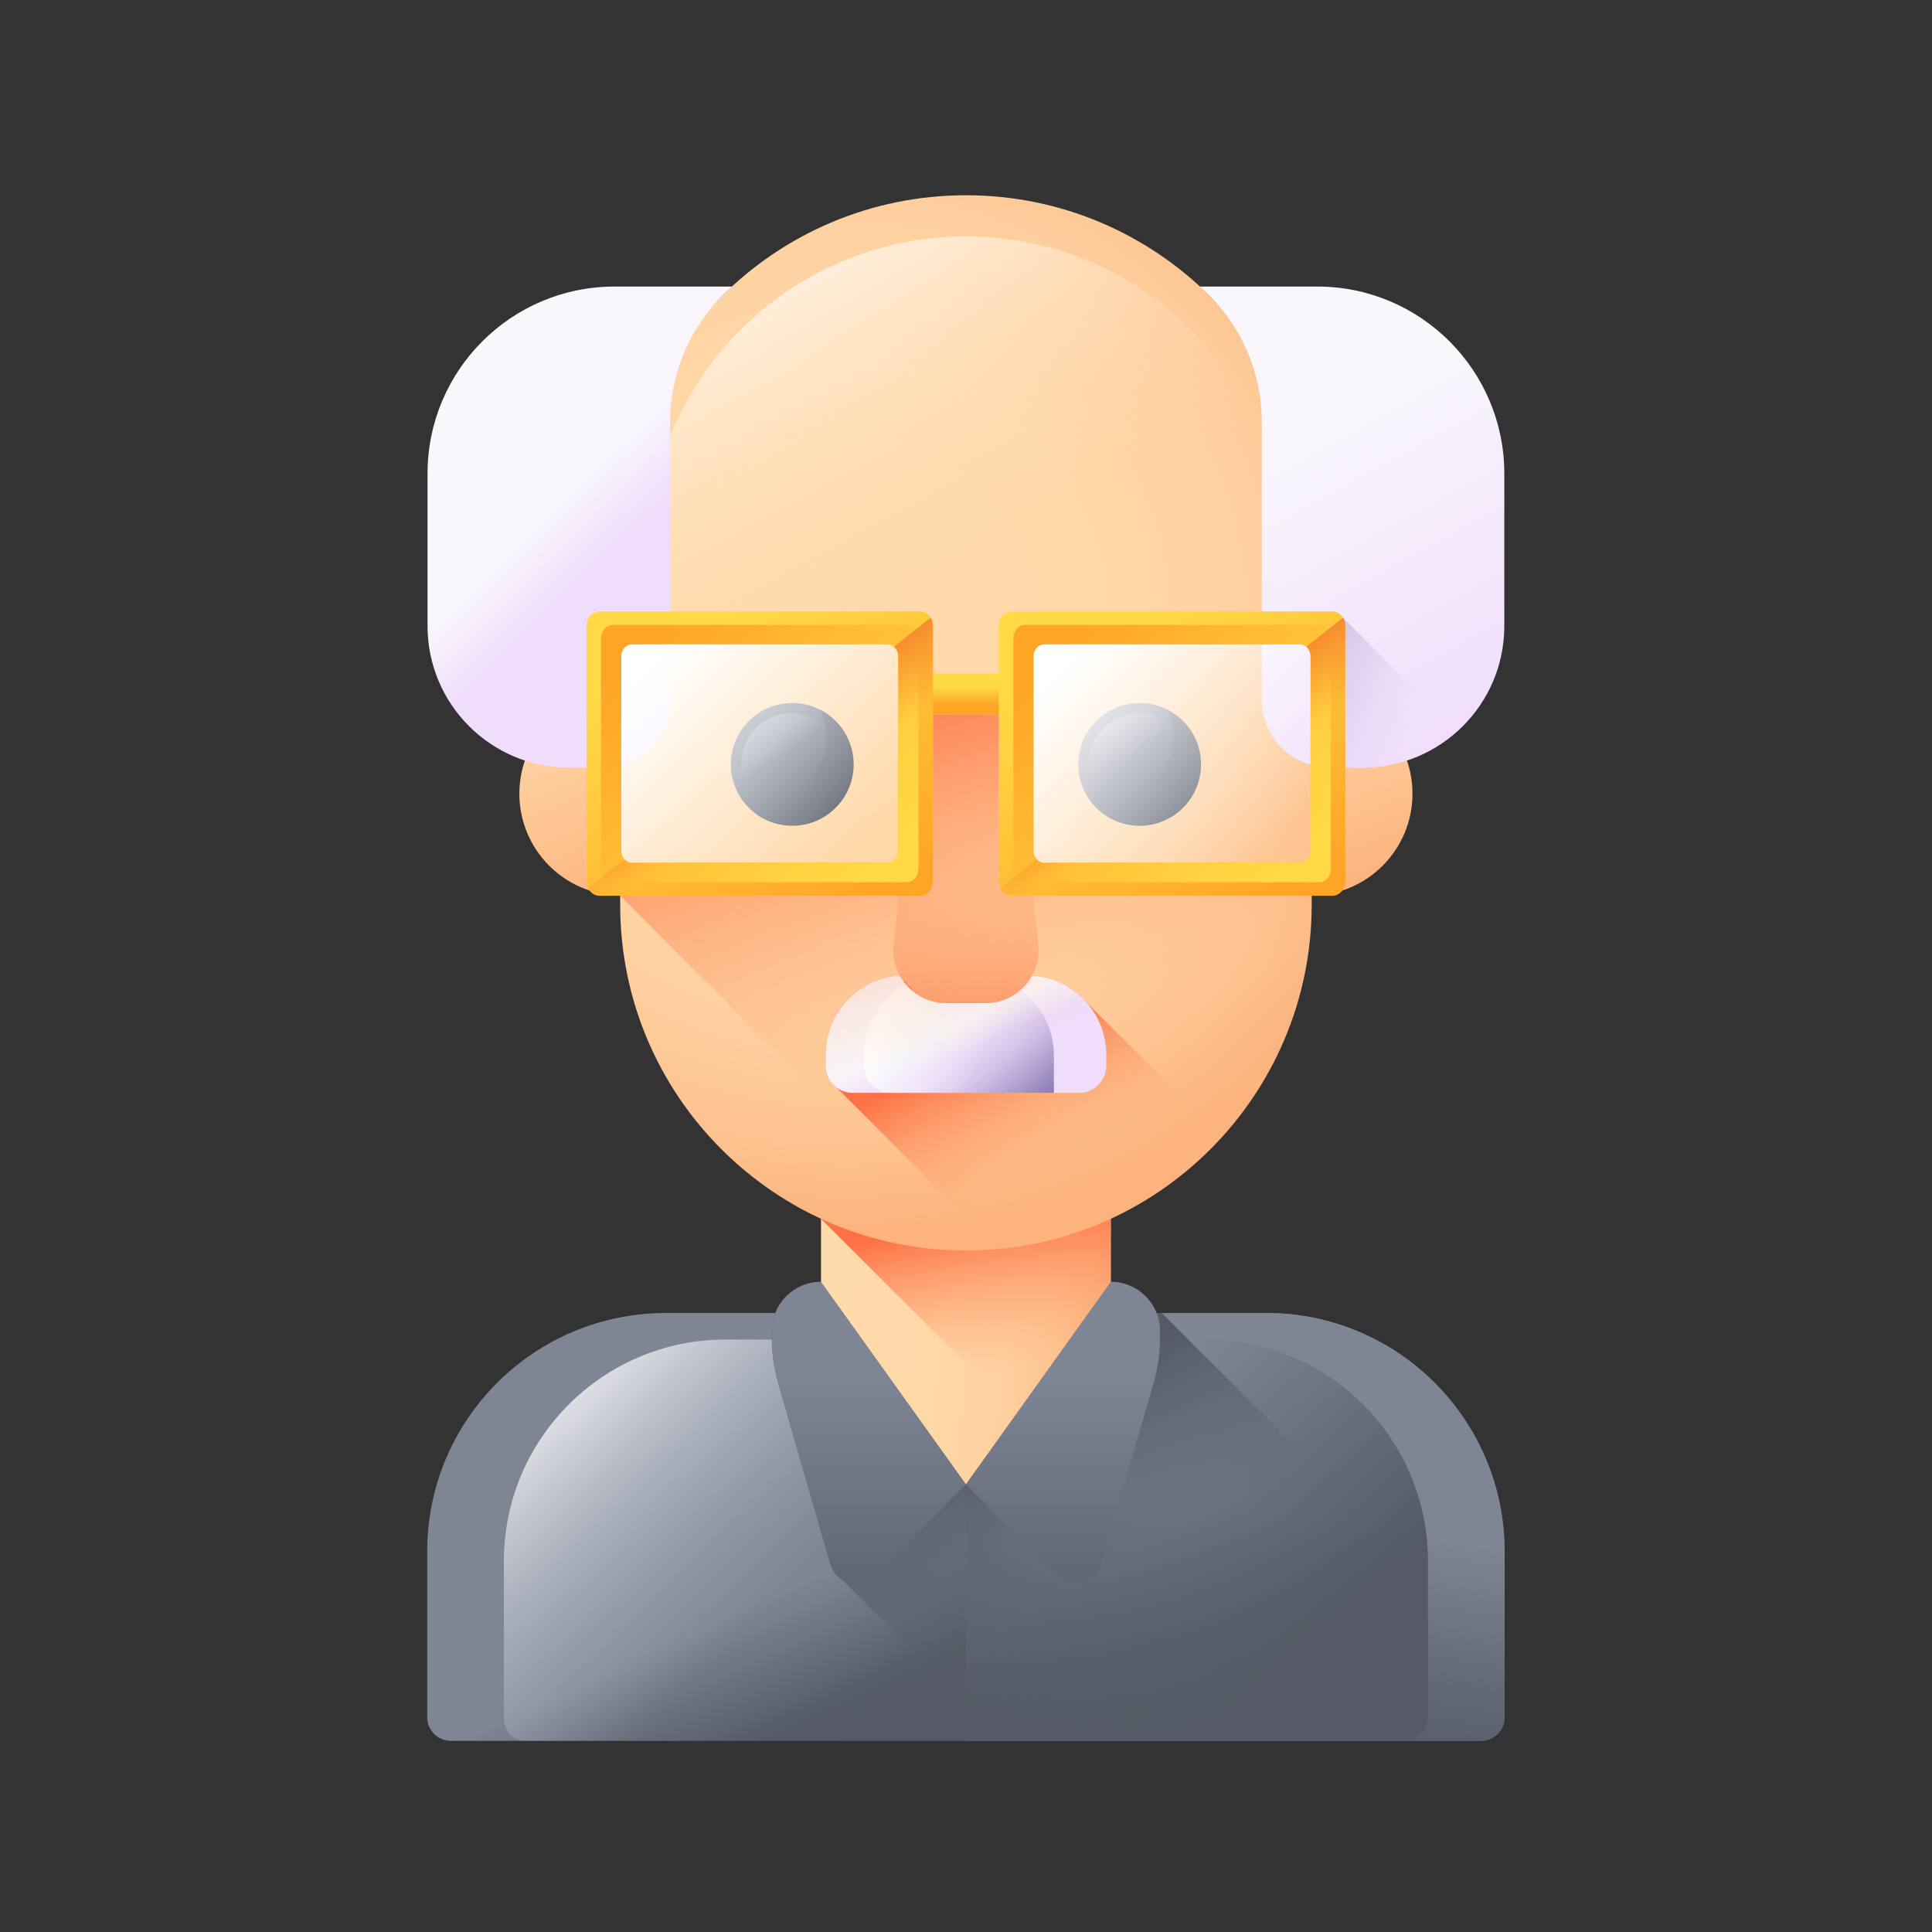 <svg xmlns="http://www.w3.org/2000/svg" width="376" height="376" viewBox="0 0 376 376">
  <rect x="0" y="0" width="376" height="376" fill="#333333" stroke="none"/>
  <defs>
    <linearGradient id="parent-a" x1="46.297%" x2="62.631%" y1="49.879%" y2="64.068%">
      <stop offset="0%" stop-color="#7E8595"/>
      <stop offset="100%" stop-color="#555A66"/>
    </linearGradient>
    <linearGradient id="parent-b" x1="50.515%" x2="40.094%" y1="45.715%" y2="99.863%">
      <stop offset="0%" stop-color="#7E8595"/>
      <stop offset="58.16%" stop-color="#646977"/>
      <stop offset="100%" stop-color="#555A66"/>
    </linearGradient>
    <linearGradient id="parent-c" x1="34.616%" x2="-7.27%" y1="45.917%" y2="28.265%">
      <stop offset="0%" stop-color="#BEC3D2" stop-opacity="0"/>
      <stop offset="22.1%" stop-color="#C5C9D7" stop-opacity=".221"/>
      <stop offset="53.43%" stop-color="#D7DAE3" stop-opacity=".534"/>
      <stop offset="90.14%" stop-color="#F6F6F8" stop-opacity=".901"/>
      <stop offset="100%" stop-color="#FFF"/>
    </linearGradient>
    <linearGradient id="parent-d" x1="53.95%" x2="90.066%" y1="54.166%" y2="69.934%">
      <stop offset="0%" stop-color="#555A66" stop-opacity="0"/>
      <stop offset="100%" stop-color="#555A66"/>
    </linearGradient>
    <linearGradient id="parent-e" x1="51.483%" x2="28.282%" y1="54.034%" y2="29.626%">
      <stop offset="0%" stop-color="#555A66" stop-opacity="0"/>
      <stop offset="100%" stop-color="#555A66"/>
    </linearGradient>
    <linearGradient id="parent-f" x1="1.644%" x2="96.289%" y1="41.549%" y2="53.438%">
      <stop offset="0%" stop-color="#FFDAAA"/>
      <stop offset="42.13%" stop-color="#FFD8A8"/>
      <stop offset="65.19%" stop-color="#FED1A0"/>
      <stop offset="83.59%" stop-color="#FDC592"/>
      <stop offset="99.51%" stop-color="#FCB47F"/>
      <stop offset="100%" stop-color="#FCB37E"/>
    </linearGradient>
    <linearGradient id="parent-g" x1="61.857%" x2="48.575%" y1="67.622%" y2="6.513%">
      <stop offset="0%" stop-color="#FCB37E" stop-opacity="0"/>
      <stop offset="100%" stop-color="#FF7044"/>
    </linearGradient>
    <linearGradient id="parent-h" x1="27.641%" x2="67.799%" y1="-7.868%" y2="96.067%">
      <stop offset="0%" stop-color="#FFDAAA"/>
      <stop offset="57.52%" stop-color="#FDC592"/>
      <stop offset="100%" stop-color="#FCB37E"/>
    </linearGradient>
    <radialGradient id="parent-i" cx="32.812%" cy="40.614%" r="87.581%" fx="32.812%" fy="40.614%" gradientTransform="matrix(1 0 0 .655 0 .14)">
      <stop offset="0%" stop-color="#FFDAAA"/>
      <stop offset="42.13%" stop-color="#FFD8A8"/>
      <stop offset="65.19%" stop-color="#FED1A0"/>
      <stop offset="83.59%" stop-color="#FDC592"/>
      <stop offset="99.51%" stop-color="#FCB47F"/>
      <stop offset="100%" stop-color="#FCB37E"/>
    </radialGradient>
    <linearGradient id="parent-j" x1="45.133%" x2="29.143%" y1="36.247%" y2="-8.926%">
      <stop offset="0%" stop-color="#FFDAAA" stop-opacity="0"/>
      <stop offset="100%" stop-color="#FFF"/>
    </linearGradient>
    <linearGradient id="parent-k" x1="31.293%" x2="96.05%" y1="31.293%" y2="96.05%">
      <stop offset="0%" stop-color="#7E8595"/>
      <stop offset="100%" stop-color="#555A66"/>
    </linearGradient>
    <linearGradient id="parent-l" x1="43.093%" x2="-.364%" y1="40.044%" y2="-22.601%">
      <stop offset="0%" stop-color="#BEC3D2" stop-opacity="0"/>
      <stop offset="31.83%" stop-color="#C2C7D5" stop-opacity=".318"/>
      <stop offset="60.82%" stop-color="#CDD1DE" stop-opacity=".608"/>
      <stop offset="88.61%" stop-color="#DFE3ED" stop-opacity=".886"/>
      <stop offset="100%" stop-color="#E9EDF5"/>
    </linearGradient>
    <linearGradient id="parent-m" x1="49.051%" x2="121.602%" y1="67.445%" y2="-67.492%">
      <stop offset="0%" stop-color="#555A66" stop-opacity="0"/>
      <stop offset="100%" stop-color="#555A66"/>
    </linearGradient>
    <linearGradient id="parent-n" x1="49.049%" x2="121.602%" y1="67.445%" y2="-67.492%">
      <stop offset="0%" stop-color="#555A66" stop-opacity="0"/>
      <stop offset="100%" stop-color="#555A66"/>
    </linearGradient>
    <linearGradient id="parent-o" x1="64.844%" x2="34.877%" y1="69.08%" y2="27.959%">
      <stop offset="0%" stop-color="#FCB37E" stop-opacity="0"/>
      <stop offset="100%" stop-color="#FF7044"/>
    </linearGradient>
    <linearGradient id="parent-p" x1="42.923%" x2="56.066%" y1="46.498%" y2="58.687%">
      <stop offset="0%" stop-color="#F9F7FC"/>
      <stop offset="100%" stop-color="#F0DDFC"/>
    </linearGradient>
    <linearGradient id="parent-q" x1="52.272%" x2="108.005%" y1="54.994%" y2="87.509%">
      <stop offset="0%" stop-color="#F0DDFC" stop-opacity="0"/>
      <stop offset="28.89%" stop-color="#C8B7E0" stop-opacity=".289"/>
      <stop offset="59.15%" stop-color="#A595C8" stop-opacity=".592"/>
      <stop offset="83.95%" stop-color="#8F81B8" stop-opacity=".84"/>
      <stop offset="100%" stop-color="#8779B3"/>
    </linearGradient>
    <linearGradient id="parent-r" x1="53.346%" x2="7.904%" y1="52.949%" y2="41.194%">
      <stop offset="0%" stop-color="#E9EDF5" stop-opacity="0"/>
      <stop offset="100%" stop-color="#FFF"/>
    </linearGradient>
    <linearGradient id="parent-s" x1="50%" x2="50%" y1="28.462%" y2="130.874%">
      <stop offset="0%" stop-color="#FCB37E" stop-opacity="0"/>
      <stop offset="100%" stop-color="#FF7044"/>
    </linearGradient>
    <linearGradient id="parent-t" x1="49.508%" x2="58.798%" y1="40.449%" y2="55.564%">
      <stop offset="0%" stop-color="#F9F7FC"/>
      <stop offset="100%" stop-color="#F0DDFC"/>
    </linearGradient>
    <linearGradient id="parent-u" x1="42.204%" x2="68.808%" y1="25.22%" y2="101.24%">
      <stop offset="0%" stop-color="#F9F7FC"/>
      <stop offset="100%" stop-color="#F0DDFC"/>
    </linearGradient>
    <linearGradient id="parent-v" x1="74.407%" x2="-88.674%" y1="84.708%" y2="-12.292%">
      <stop offset="0%" stop-color="#F0DDFC" stop-opacity="0"/>
      <stop offset="28.89%" stop-color="#C8B7E0" stop-opacity=".289"/>
      <stop offset="59.15%" stop-color="#A595C8" stop-opacity=".592"/>
      <stop offset="83.95%" stop-color="#8F81B8" stop-opacity=".84"/>
      <stop offset="100%" stop-color="#8779B3"/>
    </linearGradient>
    <linearGradient id="parent-w" x1="50%" x2="50%" y1="31.314%" y2="78.36%">
      <stop offset="0%" stop-color="#FFDA45"/>
      <stop offset="100%" stop-color="#FFA425"/>
    </linearGradient>
    <linearGradient id="parent-x" x1="24.057%" x2="86.666%" y1="14.057%" y2="100.803%">
      <stop offset="0%" stop-color="#FFDA45"/>
      <stop offset="100%" stop-color="#FFA425"/>
    </linearGradient>
    <linearGradient id="parent-y" x1="92.521%" x2="5.452%" y1="84.474%" y2="13.884%">
      <stop offset="0%" stop-color="#FFDA45"/>
      <stop offset="100%" stop-color="#FFA425"/>
    </linearGradient>
    <linearGradient id="parent-z" x1="58.941%" x2="18.478%" y1="61.498%" y2="7.501%">
      <stop offset="0%" stop-color="#F92814" stop-opacity="0"/>
      <stop offset="100%" stop-color="#C1272D"/>
    </linearGradient>
    <linearGradient id="parent-A" x1="91.95%" x2="6.052%" y1="83.073%" y2="15.351%">
      <stop offset="0%" stop-color="#FFF" stop-opacity="0"/>
      <stop offset="100%" stop-color="#FFF"/>
    </linearGradient>
    <linearGradient id="parent-B" x1="57.884%" x2="31.906%" y1="60.206%" y2="-5.445%">
      <stop offset="0%" stop-color="#FCB37E" stop-opacity="0"/>
      <stop offset="100%" stop-color="#FF7044"/>
    </linearGradient>
    <linearGradient id="parent-C" x1="50%" x2="50%" y1="30.18%" y2="123.026%">
      <stop offset="0%" stop-color="#7E8595"/>
      <stop offset="100%" stop-color="#555A66"/>
    </linearGradient>
  </defs>
  <g fill="none" transform="translate(83 38)">
    <path fill="url(#parent-a)" d="M163.4,217.533 L46.57,217.533 C20.927,217.533 0.139,238.321 0.139,263.964 L0.139,296.201 C0.139,298.741 2.198,300.8 4.737,300.8 L205.234,300.8 C207.774,300.8 209.833,298.741 209.833,296.201 L209.833,263.964 C209.833,238.321 189.044,217.533 163.4,217.533 Z"/>
    <path fill="url(#parent-b)" d="M104.985,300.8 L205.233,300.8 C207.773,300.8 209.832,298.741 209.832,296.201 L209.832,263.964 C209.832,238.321 189.044,217.533 163.4,217.533 L104.985,217.533 L104.985,300.8 Z"/>
    <path fill="url(#parent-c)" d="M166.706,222.701 L58.192,222.701 C34.374,222.701 15.066,242.009 15.066,265.827 L15.066,296.529 C15.066,298.888 16.978,300.8 19.337,300.8 L205.233,300.8 C207.773,300.8 209.832,298.741 209.832,296.201 L209.832,265.827 C209.832,242.009 190.524,222.701 166.706,222.701 Z"/>
    <path fill="url(#parent-d)" d="M151.778,222.701 L43.264,222.701 C19.446,222.701 0.138,242.009 0.138,265.827 L0.138,296.529 C0.138,298.888 2.05,300.8 4.409,300.8 L190.306,300.8 C192.845,300.8 194.904,298.741 194.904,296.201 L194.904,265.827 C194.904,242.009 175.596,222.701 151.778,222.701 Z"/>
    <path fill="url(#parent-e)" d="M143.107,217.533 L67.879,217.533 C67.454,218.615 67.213,219.79 67.213,221.023 L67.213,222.355 C67.213,225.315 67.629,228.259 68.448,231.103 L78.629,266.446 C79.019,267.799 79.869,268.824 80.926,269.477 L112.25,300.8 L205.233,300.8 C207.773,300.8 209.832,298.741 209.832,296.201 L209.832,284.257 L143.107,217.533 Z"/>
    <path fill="url(#parent-f)" d="M110.338,250.854 L99.633,250.854 C87.013,250.854 76.782,240.623 76.782,228.003 L76.782,196.533 L133.187,196.533 L133.187,228.003 C133.188,240.623 122.957,250.854 110.338,250.854 Z"/>
    <path fill="url(#parent-g)" d="M133.188,228.003 L133.188,196.533 L76.783,196.533 L76.783,199.191 L123.949,246.357 C129.555,242.193 133.188,235.523 133.188,228.003 Z"/>
    <circle cx="37.899" cy="116.466" r="19.823" fill="url(#parent-h)"/>
    <circle cx="172.071" cy="116.466" r="19.823" fill="url(#parent-h)"/>
    <path fill="url(#parent-i)" d="M104.985,205.373 C67.822,205.373 37.696,175.247 37.696,138.084 L37.696,67.29 C37.696,30.127 67.822,2.84217094e-14 104.985,2.84217094e-14 C142.148,2.84217094e-14 172.275,30.127 172.275,67.29 L172.275,138.084 C172.275,175.247 142.148,205.373 104.985,205.373 Z"/>
    <path fill="url(#parent-j)" d="M104.985,197.358 C70.723,197.358 42.947,169.583 42.947,135.321 L42.947,70.052 C42.947,35.79 70.722,8.015 104.985,8.015 C139.247,8.015 167.022,35.79 167.022,70.052 L167.022,135.321 C167.022,169.583 139.247,197.358 104.985,197.358 Z"/>
    <circle cx="71.182" cy="110.765" r="11.946" fill="url(#parent-k)"/>
    <circle cx="71.182" cy="110.765" r="9.97" fill="url(#parent-l)"/>
    <path fill="url(#parent-m)" d="M76.525,100.079 C77.331,101.686 77.785,103.501 77.785,105.422 C77.785,112.02 72.437,117.368 65.839,117.368 C63.918,117.368 62.103,116.914 60.496,116.108 C62.457,120.023 66.505,122.71 71.182,122.71 C77.779,122.71 83.128,117.362 83.128,110.765 C83.128,106.088 80.44,102.04 76.525,100.079 Z"/>
    <circle cx="138.789" cy="110.765" r="11.946" fill="url(#parent-k)"/>
    <circle cx="138.789" cy="110.765" r="9.97" fill="url(#parent-l)"/>
    <path fill="url(#parent-n)" d="M144.132,100.079 C144.938,101.686 145.392,103.501 145.392,105.422 C145.392,112.02 140.044,117.368 133.446,117.368 C131.525,117.368 129.71,116.914 128.102,116.108 C130.064,120.023 134.112,122.71 138.789,122.71 C145.386,122.71 150.734,117.362 150.734,110.765 C150.734,106.088 148.047,102.04 144.132,100.079 Z"/>
    <path fill="url(#parent-o)" d="M154.757,183.367 L128.266,156.876 C125.656,154.004 121.986,152.115 117.872,151.834 C117.285,152.908 116.51,153.87 115.593,154.675 C113.789,156.254 111.422,157.222 108.806,157.222 L101.164,157.222 C99.128,157.222 97.245,156.63 95.657,155.623 C95.529,155.423 95.396,155.225 95.282,155.016 C95.162,155.025 95.043,155.039 94.924,155.049 C94.67,154.698 94.43,154.336 94.221,153.955 C94.101,153.964 93.983,153.978 93.864,153.988 C93.61,153.637 93.369,153.275 93.161,152.894 C93.041,152.903 92.922,152.917 92.803,152.927 C92.549,152.576 92.309,152.214 92.1,151.833 C84.04,152.383 77.672,159.1 77.672,167.304 L77.672,169.421 C77.672,171.144 78.505,172.67 79.786,173.631 L111.236,205.081 C128.437,203.497 143.765,195.442 154.757,183.367 L154.757,183.367 Z"/>
    <path fill="url(#parent-p)" d="M132.299,167.305 L132.299,169.422 C132.299,172.325 129.946,174.685 127.036,174.685 L82.934,174.685 C80.024,174.685 77.67,172.325 77.67,169.422 L77.67,167.305 C77.67,159.101 84.038,152.384 92.098,151.834 C92.448,152.471 92.866,153.07 93.335,153.619 C95.214,155.817 98.011,157.222 101.164,157.222 L108.806,157.222 C111.422,157.222 113.788,156.254 115.592,154.674 C116.51,153.869 117.284,152.907 117.871,151.834 C125.931,152.384 132.299,159.101 132.299,167.305 L132.299,167.305 Z"/>
    <path fill="url(#parent-q)" d="M122.104,167.305 L122.104,174.685 L82.934,174.685 C80.024,174.685 77.67,172.325 77.67,169.422 L77.67,167.305 C77.67,159.101 84.038,152.384 92.098,151.834 C92.448,152.471 92.866,153.07 93.335,153.619 C95.214,155.817 98.011,157.222 101.164,157.222 L108.806,157.222 C111.422,157.222 113.788,156.254 115.592,154.674 C119.532,157.485 122.104,162.098 122.104,167.305 L122.104,167.305 Z"/>
    <path fill="url(#parent-r)" d="M132.299,167.305 L132.299,169.422 C132.299,172.325 129.946,174.685 127.036,174.685 L90.394,174.685 C87.491,174.685 85.131,172.325 85.131,169.422 L85.131,167.305 C85.131,161.386 88.452,156.236 93.334,153.62 C95.213,155.817 98.01,157.222 101.163,157.222 L108.805,157.222 C111.421,157.222 113.787,156.254 115.592,154.675 C116.509,153.869 117.284,152.908 117.871,151.834 C125.931,152.384 132.299,159.101 132.299,167.305 L132.299,167.305 Z"/>
    <path fill="url(#parent-s)" d="M108.808,157.223 L101.163,157.223 C95.036,157.223 90.262,151.909 90.918,145.817 L94.915,108.66 L115.055,108.66 L119.053,145.817 C119.708,151.909 114.934,157.223 108.808,157.223 Z"/>
    <path fill="url(#parent-t)" d="M34.181,111.394 L27.769,111.394 C12.546,111.394 0.206,99.054 0.206,83.832 L0.206,54.176 C0.206,34.069 16.506,17.769 36.613,17.769 L59.497,17.769 C51.821,24.375 47.406,33.999 47.406,44.127 L47.406,98.169 C47.406,105.473 41.485,111.394 34.181,111.394 Z"/>
    <path fill="url(#parent-u)" d="M175.789,111.394 L182.202,111.394 C197.424,111.394 209.764,99.054 209.764,83.832 L209.764,54.176 C209.764,34.069 193.464,17.769 173.357,17.769 L150.473,17.769 C158.149,24.375 162.564,33.999 162.564,44.127 L162.564,98.169 C162.564,105.473 168.485,111.394 175.789,111.394 L175.789,111.394 Z"/>
    <path fill="url(#parent-v)" d="M178.376,82.216 L174.286,82.216 L174.286,111.303 C174.78,111.359 175.28,111.394 175.789,111.394 L182.202,111.394 C189.25,111.394 195.678,108.745 200.552,104.392 L178.376,82.216 Z"/>
    <polygon fill="url(#parent-w)" points="95.684 93.105 114.286 93.105 114.286 101.08 95.684 101.08"/>
    <path fill="url(#parent-x)" d="M96.063,80.987 L33.661,80.987 C32.273,80.987 31.149,82.261 31.149,83.832 L31.149,133.487 C31.149,135.059 32.273,136.332 33.661,136.332 L96.064,136.332 C97.451,136.332 98.575,135.058 98.575,133.487 L98.575,83.832 C98.575,82.261 97.45,80.987 96.063,80.987 Z M91.805,127.569 C91.805,128.857 90.883,129.901 89.746,129.901 L39.977,129.901 C38.84,129.901 37.919,128.857 37.919,127.569 L37.919,89.75 C37.919,88.462 38.84,87.418 39.977,87.418 L89.746,87.418 C90.883,87.418 91.805,88.462 91.805,89.75 L91.805,127.569 Z"/>
    <path fill="url(#parent-y)" d="M36.262,133.701 L93.462,133.701 C94.725,133.701 95.749,132.54 95.749,131.109 L95.749,86.21 C95.749,84.779 94.725,83.618 93.462,83.618 L36.262,83.618 C34.999,83.618 33.974,84.779 33.974,86.21 L33.974,131.109 C33.974,132.54 34.999,133.701 36.262,133.701 Z M37.919,89.75 C37.919,88.462 38.84,87.418 39.977,87.418 L89.746,87.418 C90.883,87.418 91.805,88.462 91.805,89.75 L91.805,127.569 C91.805,128.857 90.883,129.901 89.746,129.901 L39.977,129.901 C38.84,129.901 37.919,128.857 37.919,127.569 L37.919,89.75 Z"/>
    <path fill="url(#parent-z)" d="M98.575,133.487 L98.575,83.832 C98.575,83.232 98.409,82.675 98.129,82.216 L90.964,87.873 C91.473,88.297 91.805,88.979 91.805,89.75 L91.805,127.57 C91.805,128.858 90.884,129.902 89.747,129.902 L39.978,129.902 C39.423,129.902 38.92,129.652 38.55,129.247 L31.455,134.847 C31.881,135.732 32.709,136.333 33.661,136.333 L96.064,136.333 C97.45,136.333 98.575,135.059 98.575,133.487 L98.575,133.487 Z"/>
    <path fill="url(#parent-A)" d="M37.919,89.75 C37.919,88.462 38.84,87.418 39.977,87.418 L89.746,87.418 C90.883,87.418 91.805,88.462 91.805,89.75 L91.805,127.569 C91.805,128.857 90.883,129.901 89.746,129.901 L39.977,129.901 C38.84,129.901 37.919,128.857 37.919,127.569 L37.919,89.75 Z"/>
    <path fill="url(#parent-x)" d="M176.309,80.987 L113.907,80.987 C112.52,80.987 111.396,82.261 111.396,83.832 L111.396,133.487 C111.396,135.059 112.52,136.332 113.907,136.332 L176.31,136.332 C177.697,136.332 178.821,135.058 178.821,133.487 L178.821,83.832 C178.821,82.261 177.697,80.987 176.309,80.987 L176.309,80.987 Z M172.051,127.569 C172.051,128.857 171.13,129.901 169.993,129.901 L120.224,129.901 C119.087,129.901 118.165,128.857 118.165,127.569 L118.165,89.75 C118.165,88.462 119.087,87.418 120.224,87.418 L169.993,87.418 C171.13,87.418 172.051,88.462 172.051,89.75 L172.051,127.569 Z"/>
    <path fill="url(#parent-y)" d="M116.508,133.701 L173.708,133.701 C174.971,133.701 175.996,132.54 175.996,131.109 L175.996,86.21 C175.996,84.779 174.971,83.618 173.708,83.618 L116.508,83.618 C115.245,83.618 114.221,84.779 114.221,86.21 L114.221,131.109 C114.221,132.54 115.245,133.701 116.508,133.701 L116.508,133.701 Z M118.165,89.75 C118.165,88.462 119.087,87.418 120.224,87.418 L169.993,87.418 C171.13,87.418 172.051,88.462 172.051,89.75 L172.051,127.569 C172.051,128.857 171.13,129.901 169.993,129.901 L120.224,129.901 C119.087,129.901 118.165,128.857 118.165,127.569 L118.165,89.75 Z"/>
    <path fill="url(#parent-z)" d="M178.821,133.487 L178.821,83.832 C178.821,83.232 178.656,82.675 178.376,82.216 L171.211,87.873 C171.72,88.297 172.052,88.979 172.052,89.75 L172.052,127.57 C172.052,128.858 171.13,129.902 169.993,129.902 L120.224,129.902 C119.669,129.902 119.166,129.652 118.796,129.247 L111.701,134.847 C112.127,135.732 112.955,136.333 113.907,136.333 L176.31,136.333 C177.697,136.333 178.821,135.059 178.821,133.487 L178.821,133.487 Z"/>
    <path fill="url(#parent-A)" d="M118.165,89.75 C118.165,88.462 119.087,87.418 120.224,87.418 L169.993,87.418 C171.13,87.418 172.051,88.462 172.051,89.75 L172.051,127.569 C172.051,128.857 171.13,129.901 169.993,129.901 L120.224,129.901 C119.087,129.901 118.165,128.857 118.165,127.569 L118.165,89.75 Z"/>
    <path fill="url(#parent-B)" d="M172.276,136.332 L172.276,138.086 C172.276,174.672 143.076,204.434 106.708,205.346 L37.694,136.332 L96.063,136.332 C97.449,136.332 98.573,135.059 98.573,133.485 L98.573,101.082 L111.397,101.082 L111.397,133.485 C111.397,135.059 112.52,136.332 113.906,136.332 L172.276,136.332 Z"/>
    <path fill="url(#parent-C)" d="M76.782 211.453L104.985 250.854 87.526 268.69C84.68 271.598 79.756 270.356 78.629 266.446L68.448 231.104C67.629 228.26 67.213 225.316 67.213 222.356L67.213 221.023C67.213 215.737 71.497 211.453 76.782 211.453zM133.188 211.453L104.985 250.854 122.444 268.69C125.29 271.598 130.215 270.356 131.341 266.446L141.522 231.104C142.342 228.26 142.757 225.316 142.757 222.356L142.757 221.023C142.757 215.737 138.472 211.453 133.188 211.453L133.188 211.453z"/>
  </g>
</svg>
